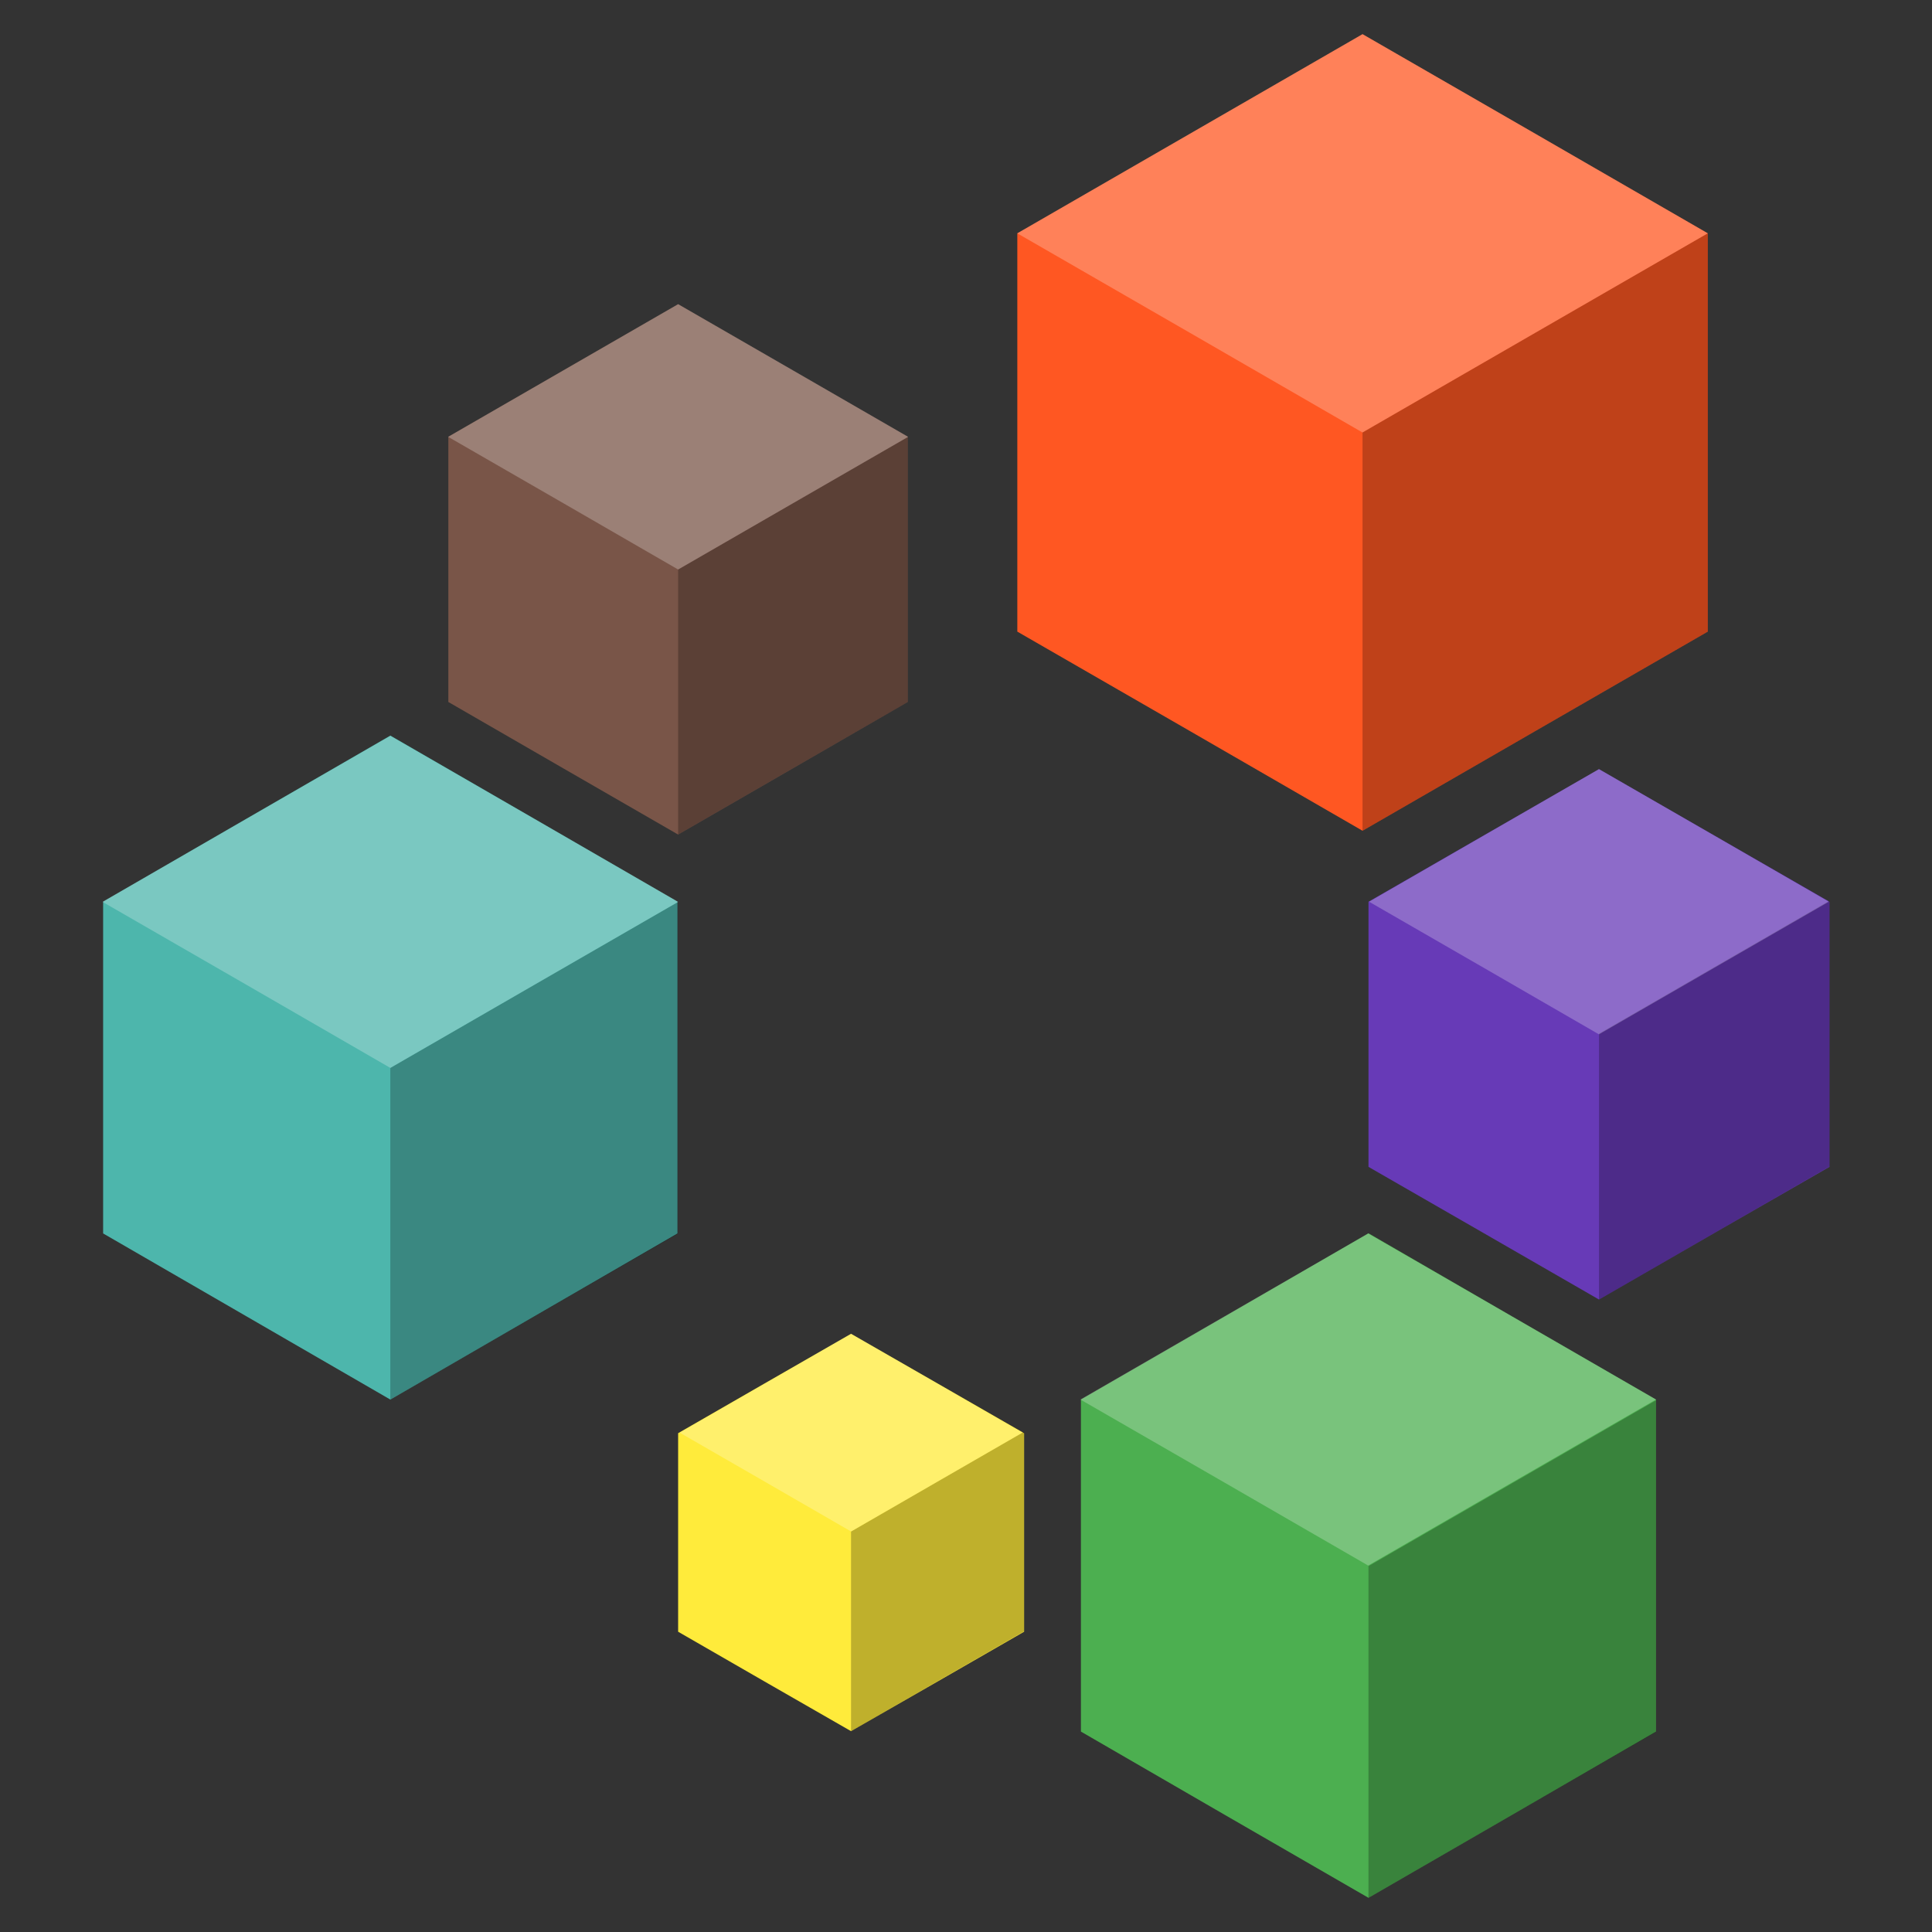 <?xml version="1.0" encoding="UTF-8" standalone="no"?>
<svg
   xmlns:ns="&amp;#38;ns_sfw;"
   xmlns:dc="http://purl.org/dc/elements/1.1/"
   xmlns:cc="http://creativecommons.org/ns#"
   xmlns:rdf="http://www.w3.org/1999/02/22-rdf-syntax-ns#"
   xmlns:svg="http://www.w3.org/2000/svg"
   xmlns="http://www.w3.org/2000/svg"
   xmlns:sodipodi="http://sodipodi.sourceforge.net/DTD/sodipodi-0.dtd"
   xmlns:inkscape="http://www.inkscape.org/namespaces/inkscape"
   xml:space="preserve"
   enable-background="new 212.605 13.333 120.916 63"
   viewBox="212.605 13.333 64 64"
   height="64"
   width="64"
   y="0px"
   x="0px"
   id="Layer_1"
   version="1.1"
   inkscape:version="0.91 r"
   sodipodi:docname="RU_ate_voce_logo.svg"><rect x="212.605" y="13.333" width="64" height="64" fill="#333333" stroke="none"/><sodipodi:namedview
     pagecolor="#ffffff"
     bordercolor="#666666"
     borderopacity="1"
     objecttolerance="10"
     gridtolerance="10"
     guidetolerance="10"
     inkscape:pageopacity="0"
     inkscape:pageshadow="2"
     inkscape:window-width="1366"
     inkscape:window-height="715"
     id="namedview18"
     showgrid="false"
     inkscape:object-paths="false"
     inkscape:snap-intersection-paths="true"
     inkscape:object-nodes="true"
     inkscape:snap-bbox="false"
     inkscape:bbox-paths="true"
     inkscape:bbox-nodes="true"
     inkscape:snap-bbox-edge-midpoints="true"
     inkscape:snap-bbox-midpoints="true"
     fit-margin-top="0"
     fit-margin-left="0"
     fit-margin-right="0"
     fit-margin-bottom="0"
     inkscape:zoom="8.5"
     inkscape:cx="32"
     inkscape:cy="32"
     inkscape:window-x="0"
     inkscape:window-y="26"
     inkscape:window-maximized="1"
     inkscape:current-layer="Layer_1" /><defs
     id="defs33" /><g
     id="g4341"><g
       transform="translate(3.397,-1.132)"
       id="g4307"><polygon
         id="polygon13"
         points="243.439,27.138 243.439,20.542 249.16,17.242 254.875,13.945 260.596,17.242 266.312,20.542 266.312,27.138 266.312,33.736 260.596,37.032 254.875,40.333 249.16,37.032 243.439,33.736 "
         style="fill:#ff5722"
         transform="translate(-0.531,1.652)" /><rect
         id="rect29"
         height="13.194"
         width="22.873"
         y="22.194"
         x="242.907"
         style="fill:none" /><path
         style="opacity:0.25;fill:#ffffff"
         d="m 254.343,15.596 -5.715,3.297 -5.721,3.301 5.721,3.297 5.715,3.301 5.721,-3.301 5.717,-3.297 -5.717,-3.301 -5.721,-3.297 z"
         id="polygon3371"
         inkscape:connector-curvature="0" /><path
         style="opacity:0.25;fill:#000000"
         d="m 265.781,22.194 -5.717,3.297 -5.721,3.301 0,13.193 5.721,-3.301 5.717,-3.297 0,-6.598 0,-6.596 z"
         id="path3373"
         inkscape:connector-curvature="0" /></g><g
       transform="translate(3.397,-1.132)"
       id="g4313"><polygon
         id="polygon15"
         points="255.072,47.078 255.072,42.684 258.889,40.487 262.708,38.291 266.524,40.487 270.343,42.684 270.343,47.078 270.343,51.467 266.524,53.662 262.708,55.862 258.889,53.662 255.072,51.467 "
         style="fill:#673ab7"
         transform="translate(-0.531,1.652)" /><path
         style="opacity:0.25;fill:#000000"
         d="m 269.812,44.302 -3.816,2.201 -3.819,2.204 0,8.808 3.819,-2.204 3.816,-2.201 0,-4.404 0,-4.403 z"
         id="path3373-8"
         inkscape:connector-curvature="0" /><path
         inkscape:connector-curvature="0"
         style="opacity:0.25;fill:#ffffff"
         d="m 262.175,39.943 -3.805,2.195 -3.809,2.198 3.809,2.195 3.805,2.198 3.809,-2.198 3.806,-2.195 -3.806,-2.198 -3.809,-2.195 z"
         id="polygon3371-3" /></g><g
       transform="translate(3.397,-1.132)"
       id="g4318"><polygon
         id="polygon11"
         points="245.546,64.673 245.546,59.174 250.309,56.423 255.072,53.667 259.833,56.423 264.596,59.174 264.596,64.673 264.596,70.174 259.833,72.931 255.072,75.681 250.309,72.931 245.546,70.174 "
         style="fill:#4caf50"
         transform="translate(-0.531,1.652)" /><path
         inkscape:connector-curvature="0"
         style="opacity:0.25;fill:#ffffff"
         d="m 254.53,55.326 -4.764,2.748 -4.769,2.752 4.769,2.748 4.764,2.752 4.769,-2.752 4.766,-2.748 -4.766,-2.752 -4.769,-2.748 z"
         id="polygon3371-1" /><path
         style="opacity:0.25;fill:#000000"
         d="m 264.065,60.851 -4.761,2.746 -4.764,2.749 0,10.987 4.764,-2.749 4.761,-2.746 0,-5.494 0,-5.493 z"
         id="path3373-8-3"
         inkscape:connector-curvature="0" /></g><g
       transform="translate(3.397,-1.132)"
       id="g4323"><polygon
         id="polygon17"
         points="232.203,63.58 232.203,60.289 235.066,58.642 237.931,56.997 240.798,58.642 243.664,60.289 243.664,63.58 243.664,66.866 240.798,68.515 237.931,70.16 235.066,68.515 232.203,66.866 "
         style="fill:#ffeb3b"
         transform="translate(-0.531,1.652)" /><path
         style="opacity:0.25;fill:#000000"
         d="m 243.133,61.892 -2.866,1.653 -2.867,1.655 0,6.613 2.867,-1.655 2.866,-1.653 0,-3.307 0,-3.306 z"
         id="path3373-8-3-9"
         inkscape:connector-curvature="0" /><path
         inkscape:connector-curvature="0"
         style="opacity:0.25;fill:#ffffff"
         d="m 237.4,58.649 -2.837,1.636 -2.84,1.638 2.84,1.636 2.837,1.638 2.84,-1.638 2.838,-1.636 -2.838,-1.638 -2.84,-1.636 z"
         id="polygon3371-1-2" /></g><polygon
       transform="translate(2.865,0.52)"
       style="fill:#4db6ac"
       points="217.912,39.929 222.671,37.18 227.429,39.929 232.183,42.679 232.183,48.176 232.183,53.672 227.429,56.423 222.671,59.176 217.912,56.423 213.156,53.672 213.156,48.176 213.156,42.679 "
       id="polygon9" /><path
       inkscape:connector-curvature="0"
       id="path3373-8-3-95"
       d="m 235.06,43.215 -4.761,2.746 -4.764,2.749 0,10.987 4.764,-2.749 4.761,-2.746 0,-5.494 0,-5.493 z"
       style="opacity:0.25;fill:#000000" /><path
       id="polygon3371-1-3"
       d="m 225.535,37.709 -4.764,2.748 -4.769,2.752 4.769,2.748 4.764,2.752 4.769,-2.752 4.766,-2.748 -4.766,-2.752 -4.769,-2.748 z"
       style="opacity:0.25;fill:#ffffff"
       inkscape:connector-curvature="0" /><g
       transform="translate(3.397,-1.132)"
       id="g4333"><polygon
         id="polygon19"
         points="224.591,31.674 224.591,27.279 228.396,25.084 232.203,22.889 236.007,25.084 239.812,27.279 239.812,31.674 239.812,36.067 236.007,38.264 232.203,40.459 228.396,38.264 224.591,36.067 "
         style="fill:#795548"
         transform="translate(-0.531,1.652)" /><path
         style="opacity:0.25;fill:#000000"
         d="m 239.281,28.942 -3.803,2.193 -3.806,2.196 0,8.777 3.806,-2.196 3.803,-2.193 0,-4.389 0,-4.388 z"
         id="path3373-8-3-90"
         inkscape:connector-curvature="0" /><path
         inkscape:connector-curvature="0"
         style="opacity:0.25;fill:#ffffff"
         d="m 231.672,24.541 -3.807,2.196 -3.811,2.199 3.811,2.196 3.807,2.199 3.811,-2.199 3.808,-2.196 -3.808,-2.199 -3.811,-2.196 z"
         id="polygon3371-1-8" /></g></g></svg>